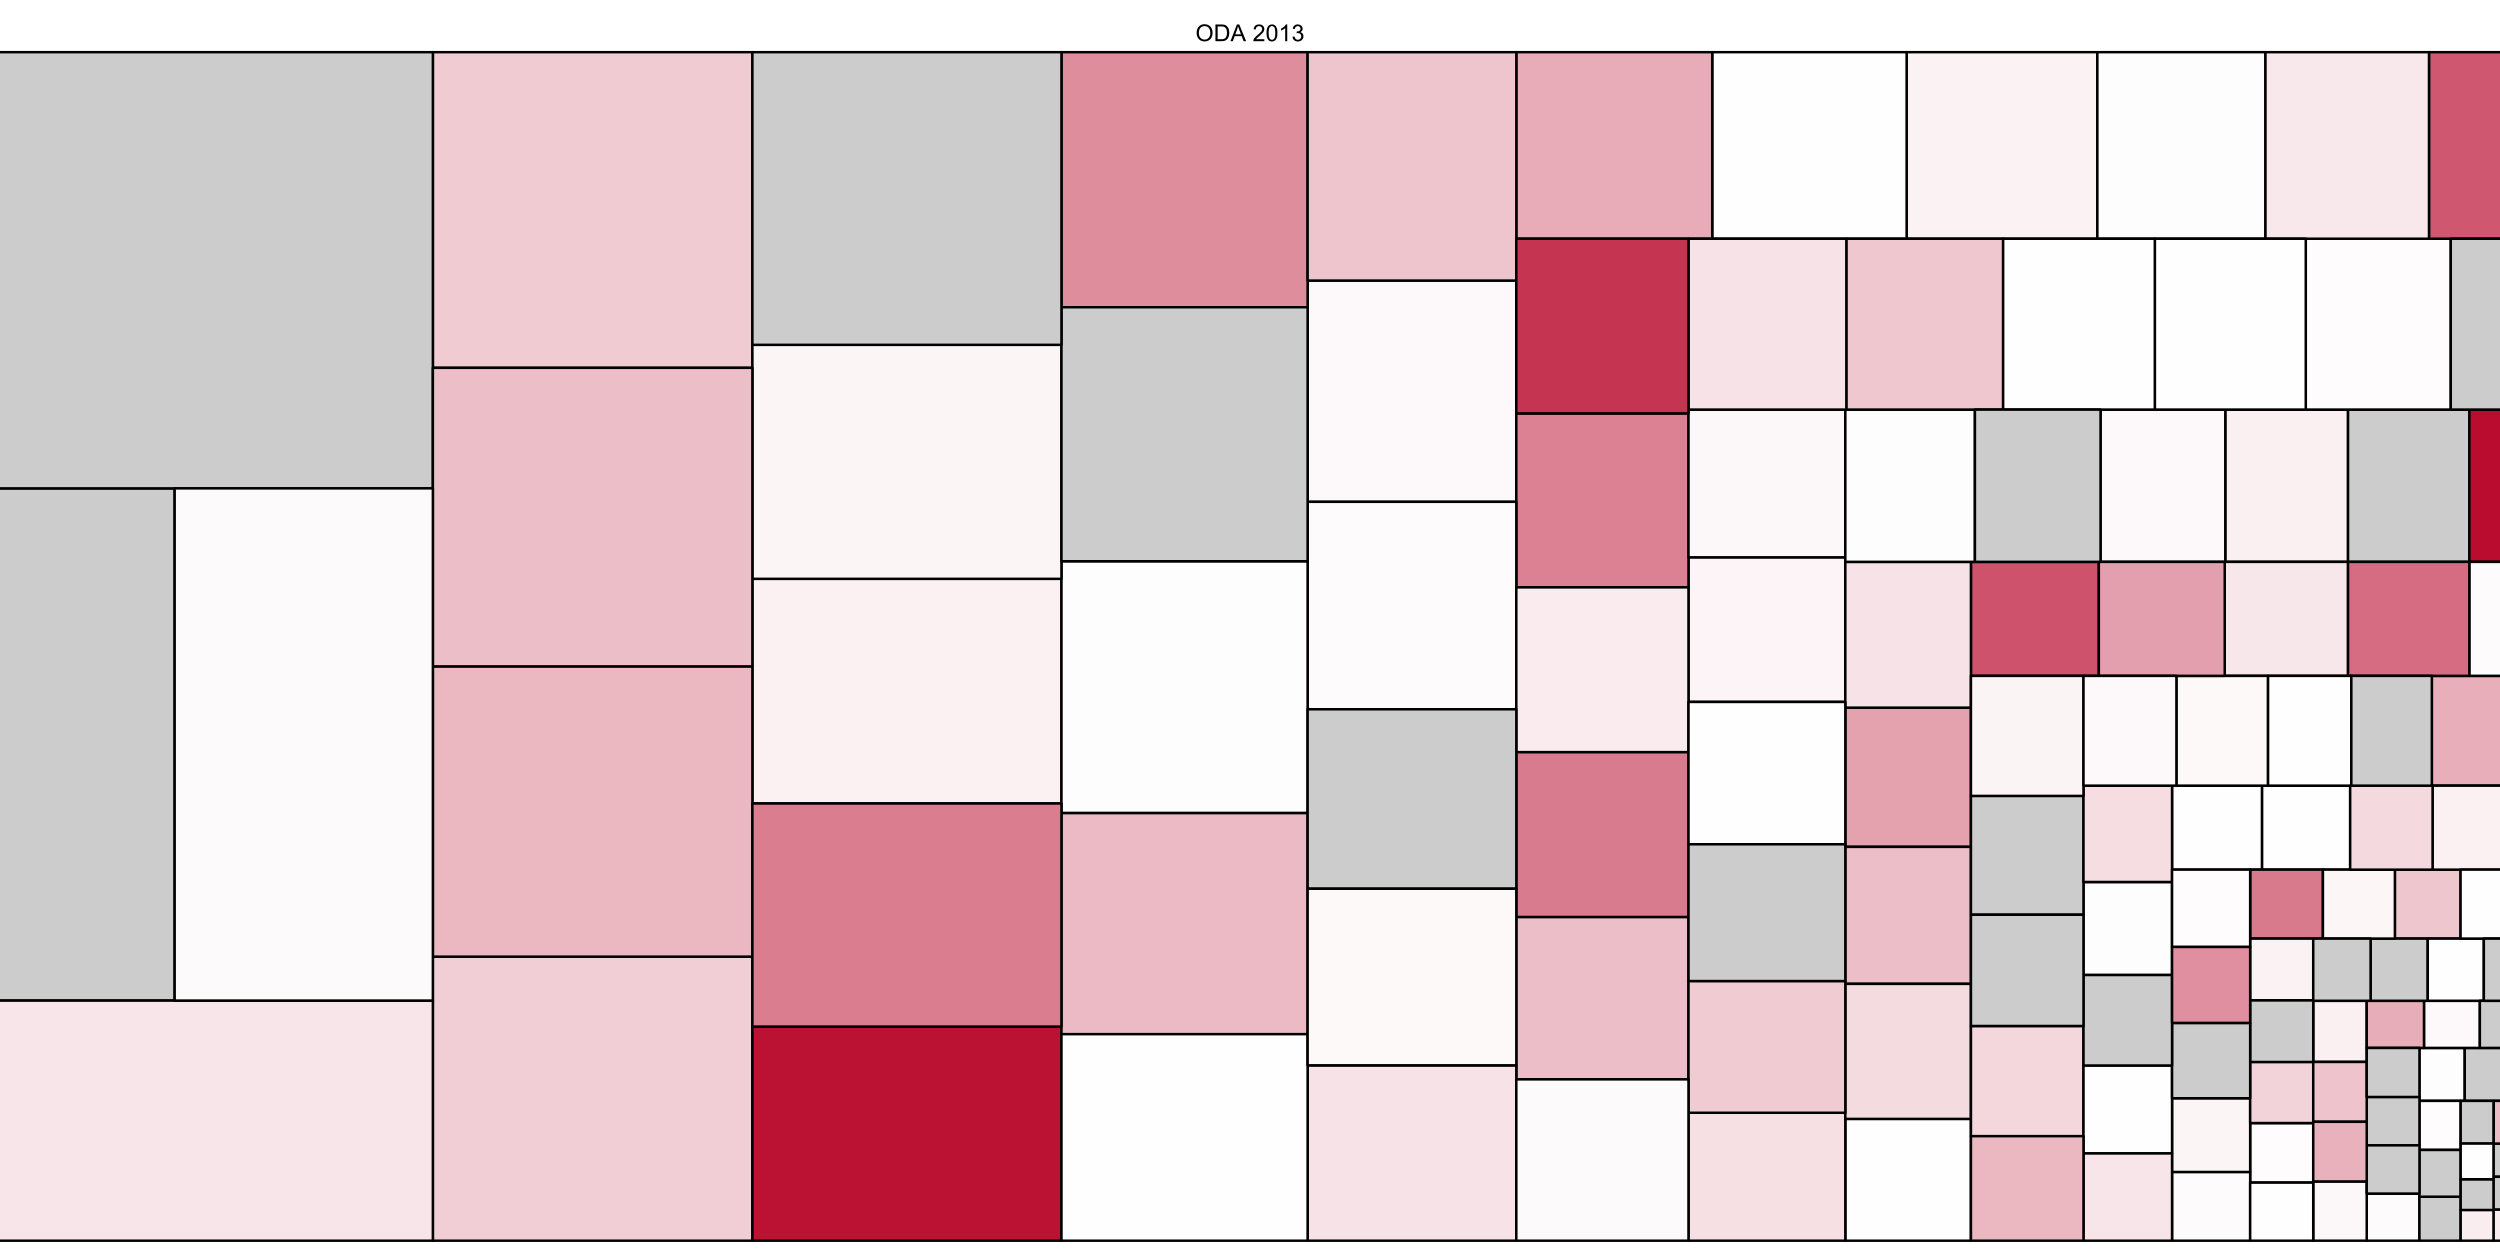 <?xml version="1.0" encoding="UTF-8"?>
<svg xmlns="http://www.w3.org/2000/svg" xmlns:xlink="http://www.w3.org/1999/xlink" width="1499pt" height="750pt" viewBox="0 0 1499 750" version="1.1">
<defs>
<g>
<symbol overflow="visible" id="glyph0-0">
<path style="stroke:none;" d="M 0.676 -4.883 C 0.672 -6.539 1.121 -7.84 2.016 -8.785 C 2.906 -9.723 4.059 -10.195 5.477 -10.199 C 6.398 -10.195 7.23 -9.973 7.977 -9.535 C 8.719 -9.09 9.285 -8.477 9.676 -7.688 C 10.062 -6.895 10.258 -5.996 10.262 -4.996 C 10.258 -3.977 10.055 -3.066 9.645 -2.27 C 9.234 -1.465 8.652 -0.859 7.902 -0.445 C 7.148 -0.035 6.336 0.168 5.469 0.172 C 4.523 0.168 3.68 -0.055 2.938 -0.512 C 2.191 -0.965 1.629 -1.59 1.25 -2.379 C 0.863 -3.168 0.672 -4 0.676 -4.883 Z M 2.043 -4.859 C 2.039 -3.648 2.363 -2.699 3.016 -2.004 C 3.664 -1.309 4.48 -0.961 5.461 -0.965 C 6.461 -0.961 7.281 -1.312 7.926 -2.016 C 8.57 -2.719 8.895 -3.715 8.895 -5.004 C 8.895 -5.816 8.754 -6.527 8.48 -7.141 C 8.199 -7.746 7.797 -8.219 7.27 -8.555 C 6.734 -8.891 6.141 -9.059 5.484 -9.059 C 4.543 -9.059 3.734 -8.734 3.059 -8.09 C 2.379 -7.445 2.039 -6.367 2.043 -4.859 Z M 2.043 -4.859 "/>
</symbol>
<symbol overflow="visible" id="glyph0-1">
<path style="stroke:none;" d="M 1.078 0 L 1.078 -10.023 L 4.531 -10.023 C 5.309 -10.02 5.906 -9.973 6.316 -9.879 C 6.891 -9.746 7.379 -9.504 7.785 -9.16 C 8.312 -8.711 8.707 -8.141 8.973 -7.449 C 9.23 -6.75 9.363 -5.957 9.367 -5.066 C 9.363 -4.301 9.273 -3.625 9.098 -3.039 C 8.918 -2.449 8.691 -1.965 8.414 -1.582 C 8.137 -1.195 7.832 -0.891 7.504 -0.672 C 7.172 -0.449 6.773 -0.281 6.305 -0.172 C 5.836 -0.055 5.297 0 4.695 0 Z M 2.406 -1.184 L 4.547 -1.184 C 5.207 -1.184 5.723 -1.242 6.102 -1.367 C 6.473 -1.484 6.773 -1.66 7 -1.887 C 7.312 -2.199 7.559 -2.621 7.734 -3.156 C 7.91 -3.684 7.996 -4.328 8 -5.086 C 7.996 -6.133 7.824 -6.938 7.48 -7.5 C 7.133 -8.062 6.715 -8.438 6.227 -8.633 C 5.871 -8.766 5.301 -8.836 4.512 -8.84 L 2.406 -8.84 Z M 2.406 -1.184 "/>
</symbol>
<symbol overflow="visible" id="glyph0-2">
<path style="stroke:none;" d="M -0.02 0 L 3.828 -10.023 L 5.258 -10.023 L 9.359 0 L 7.848 0 L 6.68 -3.035 L 2.488 -3.035 L 1.387 0 Z M 2.871 -4.117 L 6.27 -4.117 L 5.223 -6.891 C 4.898 -7.734 4.664 -8.426 4.512 -8.969 C 4.383 -8.324 4.203 -7.688 3.973 -7.055 Z M 2.871 -4.117 "/>
</symbol>
<symbol overflow="visible" id="glyph0-3">
<path style="stroke:none;" d=""/>
</symbol>
<symbol overflow="visible" id="glyph0-4">
<path style="stroke:none;" d="M 7.047 -1.184 L 7.047 0 L 0.422 0 C 0.414 -0.297 0.461 -0.582 0.566 -0.855 C 0.734 -1.305 1.004 -1.746 1.375 -2.188 C 1.746 -2.621 2.285 -3.129 2.988 -3.703 C 4.074 -4.598 4.809 -5.305 5.195 -5.828 C 5.574 -6.348 5.766 -6.84 5.77 -7.309 C 5.766 -7.793 5.59 -8.203 5.246 -8.539 C 4.895 -8.871 4.441 -9.039 3.883 -9.043 C 3.285 -9.039 2.812 -8.863 2.461 -8.508 C 2.105 -8.152 1.926 -7.66 1.922 -7.035 L 0.656 -7.164 C 0.742 -8.105 1.066 -8.824 1.633 -9.32 C 2.195 -9.812 2.953 -10.059 3.91 -10.062 C 4.867 -10.059 5.629 -9.793 6.191 -9.262 C 6.75 -8.727 7.031 -8.066 7.035 -7.281 C 7.031 -6.879 6.949 -6.484 6.789 -6.098 C 6.621 -5.707 6.348 -5.297 5.969 -4.871 C 5.586 -4.441 4.953 -3.855 4.074 -3.109 C 3.332 -2.488 2.859 -2.066 2.652 -1.848 C 2.438 -1.621 2.266 -1.402 2.133 -1.184 Z M 7.047 -1.184 "/>
</symbol>
<symbol overflow="visible" id="glyph0-5">
<path style="stroke:none;" d="M 0.582 -4.941 C 0.578 -6.121 0.699 -7.074 0.945 -7.801 C 1.188 -8.52 1.551 -9.078 2.031 -9.473 C 2.512 -9.863 3.117 -10.059 3.848 -10.062 C 4.383 -10.059 4.855 -9.953 5.262 -9.738 C 5.668 -9.52 6 -9.207 6.266 -8.801 C 6.527 -8.391 6.738 -7.891 6.891 -7.309 C 7.039 -6.723 7.113 -5.934 7.117 -4.941 C 7.113 -3.762 6.992 -2.812 6.754 -2.094 C 6.508 -1.367 6.145 -0.809 5.668 -0.418 C 5.184 -0.023 4.578 0.168 3.848 0.172 C 2.879 0.168 2.121 -0.176 1.57 -0.867 C 0.91 -1.699 0.578 -3.055 0.582 -4.941 Z M 1.844 -4.941 C 1.84 -3.293 2.031 -2.199 2.422 -1.656 C 2.805 -1.109 3.281 -0.836 3.848 -0.84 C 4.41 -0.836 4.887 -1.109 5.273 -1.66 C 5.656 -2.203 5.848 -3.297 5.852 -4.941 C 5.848 -6.59 5.656 -7.688 5.273 -8.23 C 4.887 -8.77 4.406 -9.039 3.836 -9.043 C 3.27 -9.039 2.816 -8.801 2.48 -8.328 C 2.051 -7.711 1.84 -6.582 1.844 -4.941 Z M 1.844 -4.941 "/>
</symbol>
<symbol overflow="visible" id="glyph0-6">
<path style="stroke:none;" d="M 5.215 0 L 3.984 0 L 3.984 -7.84 C 3.688 -7.559 3.297 -7.273 2.816 -6.992 C 2.336 -6.707 1.906 -6.496 1.523 -6.359 L 1.523 -7.547 C 2.211 -7.867 2.812 -8.258 3.328 -8.723 C 3.844 -9.18 4.207 -9.625 4.422 -10.062 L 5.215 -10.062 Z M 5.215 0 "/>
</symbol>
<symbol overflow="visible" id="glyph0-7">
<path style="stroke:none;" d="M 0.586 -2.645 L 1.82 -2.809 C 1.957 -2.109 2.195 -1.609 2.539 -1.301 C 2.875 -0.992 3.289 -0.836 3.781 -0.84 C 4.355 -0.836 4.844 -1.039 5.246 -1.441 C 5.641 -1.84 5.84 -2.336 5.844 -2.934 C 5.84 -3.496 5.656 -3.961 5.289 -4.332 C 4.918 -4.695 4.449 -4.879 3.883 -4.883 C 3.648 -4.879 3.359 -4.832 3.016 -4.742 L 3.152 -5.824 C 3.23 -5.816 3.297 -5.812 3.352 -5.812 C 3.875 -5.812 4.344 -5.949 4.766 -6.223 C 5.18 -6.496 5.391 -6.914 5.395 -7.484 C 5.391 -7.934 5.238 -8.309 4.934 -8.605 C 4.629 -8.898 4.234 -9.047 3.754 -9.051 C 3.273 -9.047 2.875 -8.895 2.555 -8.598 C 2.234 -8.293 2.027 -7.844 1.941 -7.246 L 0.711 -7.465 C 0.859 -8.289 1.203 -8.926 1.734 -9.383 C 2.266 -9.832 2.93 -10.059 3.727 -10.062 C 4.273 -10.059 4.773 -9.941 5.234 -9.711 C 5.691 -9.473 6.043 -9.152 6.289 -8.75 C 6.531 -8.34 6.656 -7.91 6.656 -7.457 C 6.656 -7.023 6.539 -6.629 6.309 -6.273 C 6.074 -5.918 5.73 -5.637 5.277 -5.43 C 5.867 -5.289 6.328 -5.004 6.656 -4.574 C 6.984 -4.141 7.148 -3.602 7.148 -2.961 C 7.148 -2.082 6.828 -1.34 6.191 -0.734 C 5.551 -0.125 4.746 0.176 3.773 0.18 C 2.891 0.176 2.16 -0.082 1.582 -0.605 C 1 -1.129 0.668 -1.809 0.586 -2.645 Z M 0.586 -2.645 "/>
</symbol>
</g>
</defs>
<g id="surface1">
<rect x="0" y="0" width="1499" height="750" style="fill:rgb(100%,100%,100%);fill-opacity:1;stroke:none;"/>
<g style="fill:rgb(0%,0%,0%);fill-opacity:1;">
  <use xlink:href="#glyph0-0" x="716.812" y="24.699"/>
  <use xlink:href="#glyph0-1" x="727.702" y="24.699"/>
  <use xlink:href="#glyph0-2" x="737.812" y="24.699"/>
  <use xlink:href="#glyph0-3" x="747.15" y="24.699"/>
  <use xlink:href="#glyph0-4" x="751.04" y="24.699"/>
  <use xlink:href="#glyph0-5" x="758.826" y="24.699"/>
  <use xlink:href="#glyph0-6" x="766.612" y="24.699"/>
  <use xlink:href="#glyph0-7" x="774.398" y="24.699"/>
</g>
<path style="fill-rule:nonzero;fill:rgb(80%,80%,80%);fill-opacity:1;stroke-width:1.5;stroke-linecap:round;stroke-linejoin:round;stroke:rgb(0%,0%,0%);stroke-opacity:1;stroke-miterlimit:10;" d="M -54.328 599.953 L 104.727 599.953 L 104.727 292.828 L -54.328 292.828 Z M -54.328 599.953 "/>
<path style="fill-rule:nonzero;fill:rgb(99.608%,99.608%,99.608%);fill-opacity:1;stroke-width:1.5;stroke-linecap:round;stroke-linejoin:round;stroke:rgb(0%,0%,0%);stroke-opacity:1;stroke-miterlimit:10;" d="M 1356.266 521.422 L 1409.16 521.422 L 1409.16 471.082 L 1356.266 471.082 Z M 1356.266 521.422 "/>
<path style="fill-rule:nonzero;fill:rgb(99.608%,99.216%,99.216%);fill-opacity:1;stroke-width:1.5;stroke-linecap:round;stroke-linejoin:round;stroke:rgb(0%,0%,0%);stroke-opacity:1;stroke-miterlimit:10;" d="M 1249.258 584.617 L 1302.359 584.617 L 1302.359 528.852 L 1249.258 528.852 Z M 1249.258 584.617 "/>
<path style="fill-rule:nonzero;fill:rgb(90.98%,68.235%,72.549%);fill-opacity:1;stroke-width:1.5;stroke-linecap:round;stroke-linejoin:round;stroke:rgb(0%,0%,0%);stroke-opacity:1;stroke-miterlimit:10;" d="M 1458.133 471.078 L 1505.984 471.078 L 1505.984 405.25 L 1458.133 405.25 Z M 1458.133 471.078 "/>
<path style="fill-rule:nonzero;fill:rgb(99.608%,99.608%,99.608%);fill-opacity:1;stroke-width:1.5;stroke-linecap:round;stroke-linejoin:round;stroke:rgb(0%,0%,0%);stroke-opacity:1;stroke-miterlimit:10;" d="M 1302.359 521.422 L 1356.262 521.422 L 1356.262 471.082 L 1302.359 471.082 Z M 1302.359 521.422 "/>
<path style="fill-rule:nonzero;fill:rgb(99.608%,99.608%,99.608%);fill-opacity:1;stroke-width:1.5;stroke-linecap:round;stroke-linejoin:round;stroke:rgb(0%,0%,0%);stroke-opacity:1;stroke-miterlimit:10;" d="M 1106.453 743.914 L 1181.766 743.914 L 1181.766 670.895 L 1106.453 670.895 Z M 1106.453 743.914 "/>
<path style="fill-rule:nonzero;fill:rgb(94.51%,80.784%,83.529%);fill-opacity:1;stroke-width:1.5;stroke-linecap:round;stroke-linejoin:round;stroke:rgb(0%,0%,0%);stroke-opacity:1;stroke-miterlimit:10;" d="M 259.547 743.914 L 451.129 743.914 L 451.129 573.598 L 259.547 573.598 Z M 259.547 743.914 "/>
<path style="fill-rule:nonzero;fill:rgb(92.549%,74.902%,78.431%);fill-opacity:1;stroke-width:1.5;stroke-linecap:round;stroke-linejoin:round;stroke:rgb(0%,0%,0%);stroke-opacity:1;stroke-miterlimit:10;" d="M 909.18 647.188 L 1012.422 647.188 L 1012.422 549.809 L 909.18 549.809 Z M 909.18 647.188 "/>
<path style="fill-rule:nonzero;fill:rgb(80.784%,32.157%,41.961%);fill-opacity:1;stroke-width:1.5;stroke-linecap:round;stroke-linejoin:round;stroke:rgb(0%,0%,0%);stroke-opacity:1;stroke-miterlimit:10;" d="M 1181.77 405.25 L 1258.465 405.25 L 1258.465 336.887 L 1181.77 336.887 Z M 1181.77 405.25 "/>
<path style="fill-rule:nonzero;fill:rgb(89.412%,63.137%,68.235%);fill-opacity:1;stroke-width:1.5;stroke-linecap:round;stroke-linejoin:round;stroke:rgb(0%,0%,0%);stroke-opacity:1;stroke-miterlimit:10;" d="M 1106.453 507.789 L 1181.766 507.789 L 1181.766 424.305 L 1106.453 424.305 Z M 1106.453 507.789 "/>
<path style="fill-rule:nonzero;fill:rgb(98.039%,93.725%,94.51%);fill-opacity:1;stroke-width:1.5;stroke-linecap:round;stroke-linejoin:round;stroke:rgb(0%,0%,0%);stroke-opacity:1;stroke-miterlimit:10;" d="M 1334.277 336.887 L 1407.883 336.887 L 1407.883 245.598 L 1334.277 245.598 Z M 1334.277 336.887 "/>
<path style="fill-rule:nonzero;fill:rgb(98.431%,94.902%,95.686%);fill-opacity:1;stroke-width:1.5;stroke-linecap:round;stroke-linejoin:round;stroke:rgb(0%,0%,0%);stroke-opacity:1;stroke-miterlimit:10;" d="M 1143.219 143.137 L 1257.57 143.137 L 1257.57 31.285 L 1143.219 31.285 Z M 1143.219 143.137 "/>
<path style="fill-rule:nonzero;fill:rgb(99.608%,98.824%,99.216%);fill-opacity:1;stroke-width:1.5;stroke-linecap:round;stroke-linejoin:round;stroke:rgb(0%,0%,0%);stroke-opacity:1;stroke-miterlimit:10;" d="M 1349.195 709.094 L 1387.012 709.094 L 1387.012 673.395 L 1349.195 673.395 Z M 1349.195 709.094 "/>
<path style="fill-rule:nonzero;fill:rgb(98.039%,94.118%,94.902%);fill-opacity:1;stroke-width:1.5;stroke-linecap:round;stroke-linejoin:round;stroke:rgb(0%,0%,0%);stroke-opacity:1;stroke-miterlimit:10;" d="M 1387.012 636.73 L 1419.09 636.73 L 1419.09 600.082 L 1387.012 600.082 Z M 1387.012 636.73 "/>
<path style="fill-rule:nonzero;fill:rgb(73.333%,7.059%,20.392%);fill-opacity:1;stroke-width:1.5;stroke-linecap:round;stroke-linejoin:round;stroke:rgb(0%,0%,0%);stroke-opacity:1;stroke-miterlimit:10;" d="M 451.133 743.914 L 636.453 743.914 L 636.453 615.551 L 451.133 615.551 Z M 451.133 743.914 "/>
<path style="fill-rule:nonzero;fill:rgb(85.098%,47.451%,54.902%);fill-opacity:1;stroke-width:1.5;stroke-linecap:round;stroke-linejoin:round;stroke:rgb(0%,0%,0%);stroke-opacity:1;stroke-miterlimit:10;" d="M 1349.195 562.793 L 1392.816 562.793 L 1392.816 521.422 L 1349.195 521.422 Z M 1349.195 562.793 "/>
<path style="fill-rule:nonzero;fill:rgb(93.333%,77.647%,80.784%);fill-opacity:1;stroke-width:1.5;stroke-linecap:round;stroke-linejoin:round;stroke:rgb(0%,0%,0%);stroke-opacity:1;stroke-miterlimit:10;" d="M 1435.969 562.793 L 1475.359 562.793 L 1475.359 521.422 L 1435.969 521.422 Z M 1435.969 562.793 "/>
<path style="fill-rule:nonzero;fill:rgb(92.157%,72.941%,76.863%);fill-opacity:1;stroke-width:1.5;stroke-linecap:round;stroke-linejoin:round;stroke:rgb(0%,0%,0%);stroke-opacity:1;stroke-miterlimit:10;" d="M 636.453 620.086 L 784.055 620.086 L 784.055 487.438 L 636.453 487.438 Z M 636.453 620.086 "/>
<path style="fill-rule:nonzero;fill:rgb(99.608%,99.216%,99.216%);fill-opacity:1;stroke-width:1.5;stroke-linecap:round;stroke-linejoin:round;stroke:rgb(0%,0%,0%);stroke-opacity:1;stroke-miterlimit:10;" d="M 1450.699 660.074 L 1477.855 660.074 L 1477.855 628.344 L 1450.699 628.344 Z M 1450.699 660.074 "/>
<path style="fill-rule:nonzero;fill:rgb(96.471%,87.843%,89.412%);fill-opacity:1;stroke-width:1.5;stroke-linecap:round;stroke-linejoin:round;stroke:rgb(0%,0%,0%);stroke-opacity:1;stroke-miterlimit:10;" d="M 1012.426 743.914 L 1106.457 743.914 L 1106.457 667.215 L 1012.426 667.215 Z M 1012.426 743.914 "/>
<path style="fill-rule:nonzero;fill:rgb(99.216%,97.255%,97.647%);fill-opacity:1;stroke-width:1.5;stroke-linecap:round;stroke-linejoin:round;stroke:rgb(0%,0%,0%);stroke-opacity:1;stroke-miterlimit:10;" d="M 784.055 300.898 L 909.184 300.898 L 909.184 168.219 L 784.055 168.219 Z M 784.055 300.898 "/>
<path style="fill-rule:nonzero;fill:rgb(98.824%,95.686%,96.471%);fill-opacity:1;stroke-width:1.5;stroke-linecap:round;stroke-linejoin:round;stroke:rgb(0%,0%,0%);stroke-opacity:1;stroke-miterlimit:10;" d="M 1012.426 420.875 L 1106.457 420.875 L 1106.457 334.152 L 1012.426 334.152 Z M 1012.426 420.875 "/>
<path style="fill-rule:nonzero;fill:rgb(99.608%,98.824%,98.824%);fill-opacity:1;stroke-width:1.5;stroke-linecap:round;stroke-linejoin:round;stroke:rgb(0%,0%,0%);stroke-opacity:1;stroke-miterlimit:10;" d="M 1450.699 689.488 L 1475.418 689.488 L 1475.418 660.07 L 1450.699 660.07 Z M 1450.699 689.488 "/>
<path style="fill-rule:nonzero;fill:rgb(80%,80%,80%);fill-opacity:1;stroke-width:1.5;stroke-linecap:round;stroke-linejoin:round;stroke:rgb(0%,0%,0%);stroke-opacity:1;stroke-miterlimit:10;" d="M 1419.09 686.77 L 1450.703 686.77 L 1450.703 657.742 L 1419.09 657.742 Z M 1419.09 686.77 "/>
<path style="fill-rule:nonzero;fill:rgb(98.431%,94.51%,95.294%);fill-opacity:1;stroke-width:1.5;stroke-linecap:round;stroke-linejoin:round;stroke:rgb(0%,0%,0%);stroke-opacity:1;stroke-miterlimit:10;" d="M 1458.574 521.422 L 1506.609 521.422 L 1506.609 471.082 L 1458.574 471.082 Z M 1458.574 521.422 "/>
<path style="fill-rule:nonzero;fill:rgb(98.431%,94.902%,95.686%);fill-opacity:1;stroke-width:1.5;stroke-linecap:round;stroke-linejoin:round;stroke:rgb(0%,0%,0%);stroke-opacity:1;stroke-miterlimit:10;" d="M 1349.195 599.832 L 1387.012 599.832 L 1387.012 562.793 L 1349.195 562.793 Z M 1349.195 599.832 "/>
<path style="fill-rule:nonzero;fill:rgb(99.608%,98.431%,98.824%);fill-opacity:1;stroke-width:1.5;stroke-linecap:round;stroke-linejoin:round;stroke:rgb(0%,0%,0%);stroke-opacity:1;stroke-miterlimit:10;" d="M 1302.359 743.914 L 1349.195 743.914 L 1349.195 702.703 L 1302.359 702.703 Z M 1302.359 743.914 "/>
<path style="fill-rule:nonzero;fill:rgb(98.824%,96.078%,96.471%);fill-opacity:1;stroke-width:1.5;stroke-linecap:round;stroke-linejoin:round;stroke:rgb(0%,0%,0%);stroke-opacity:1;stroke-miterlimit:10;" d="M 1302.359 702.703 L 1349.195 702.703 L 1349.195 658.5 L 1302.359 658.5 Z M 1302.359 702.703 "/>
<path style="fill-rule:nonzero;fill:rgb(99.608%,99.216%,99.216%);fill-opacity:1;stroke-width:1.5;stroke-linecap:round;stroke-linejoin:round;stroke:rgb(0%,0%,0%);stroke-opacity:1;stroke-miterlimit:10;" d="M 1257.57 143.137 L 1358.371 143.137 L 1358.371 31.285 L 1257.57 31.285 Z M 1257.57 143.137 "/>
<path style="fill-rule:nonzero;fill:rgb(80%,80%,80%);fill-opacity:1;stroke-width:1.5;stroke-linecap:round;stroke-linejoin:round;stroke:rgb(0%,0%,0%);stroke-opacity:1;stroke-miterlimit:10;" d="M 1477.859 660.074 L 1503.941 660.074 L 1503.941 628.344 L 1477.859 628.344 Z M 1477.859 660.074 "/>
<path style="fill-rule:nonzero;fill:rgb(94.118%,79.608%,82.353%);fill-opacity:1;stroke-width:1.5;stroke-linecap:round;stroke-linejoin:round;stroke:rgb(0%,0%,0%);stroke-opacity:1;stroke-miterlimit:10;" d="M 259.547 220.547 L 451.129 220.547 L 451.129 31.285 L 259.547 31.285 Z M 259.547 220.547 "/>
<path style="fill-rule:nonzero;fill:rgb(99.608%,98.431%,98.824%);fill-opacity:1;stroke-width:1.5;stroke-linecap:round;stroke-linejoin:round;stroke:rgb(0%,0%,0%);stroke-opacity:1;stroke-miterlimit:10;" d="M 1419.09 743.914 L 1450.703 743.914 L 1450.703 715.684 L 1419.09 715.684 Z M 1419.09 743.914 "/>
<path style="fill-rule:nonzero;fill:rgb(94.902%,82.745%,85.098%);fill-opacity:1;stroke-width:1.5;stroke-linecap:round;stroke-linejoin:round;stroke:rgb(0%,0%,0%);stroke-opacity:1;stroke-miterlimit:10;" d="M 1349.195 673.395 L 1387.012 673.395 L 1387.012 636.75 L 1349.195 636.75 Z M 1349.195 673.395 "/>
<path style="fill-rule:nonzero;fill:rgb(99.216%,97.647%,98.039%);fill-opacity:1;stroke-width:1.5;stroke-linecap:round;stroke-linejoin:round;stroke:rgb(0%,0%,0%);stroke-opacity:1;stroke-miterlimit:10;" d="M 1453.426 628.344 L 1486.922 628.344 L 1486.922 600.086 L 1453.426 600.086 Z M 1453.426 628.344 "/>
<path style="fill-rule:nonzero;fill:rgb(96.863%,89.02%,90.588%);fill-opacity:1;stroke-width:1.5;stroke-linecap:round;stroke-linejoin:round;stroke:rgb(0%,0%,0%);stroke-opacity:1;stroke-miterlimit:10;" d="M 1106.453 424.305 L 1181.766 424.305 L 1181.766 336.887 L 1106.453 336.887 Z M 1106.453 424.305 "/>
<path style="fill-rule:nonzero;fill:rgb(96.863%,89.02%,90.588%);fill-opacity:1;stroke-width:1.5;stroke-linecap:round;stroke-linejoin:round;stroke:rgb(0%,0%,0%);stroke-opacity:1;stroke-miterlimit:10;" d="M 784.055 743.914 L 909.184 743.914 L 909.184 638.77 L 784.055 638.77 Z M 784.055 743.914 "/>
<path style="fill-rule:nonzero;fill:rgb(93.333%,76.471%,80%);fill-opacity:1;stroke-width:1.5;stroke-linecap:round;stroke-linejoin:round;stroke:rgb(0%,0%,0%);stroke-opacity:1;stroke-miterlimit:10;" d="M 1387.012 672.633 L 1419.09 672.633 L 1419.09 636.73 L 1387.012 636.73 Z M 1387.012 672.633 "/>
<path style="fill-rule:nonzero;fill:rgb(92.549%,74.51%,78.039%);fill-opacity:1;stroke-width:1.5;stroke-linecap:round;stroke-linejoin:round;stroke:rgb(0%,0%,0%);stroke-opacity:1;stroke-miterlimit:10;" d="M 1106.453 589.926 L 1181.766 589.926 L 1181.766 507.785 L 1106.453 507.785 Z M 1106.453 589.926 "/>
<path style="fill-rule:nonzero;fill:rgb(97.255%,90.588%,91.765%);fill-opacity:1;stroke-width:1.5;stroke-linecap:round;stroke-linejoin:round;stroke:rgb(0%,0%,0%);stroke-opacity:1;stroke-miterlimit:10;" d="M 1333.945 405.25 L 1407.887 405.25 L 1407.887 336.887 L 1333.945 336.887 Z M 1333.945 405.25 "/>
<path style="fill-rule:nonzero;fill:rgb(90.588%,67.843%,72.549%);fill-opacity:1;stroke-width:1.5;stroke-linecap:round;stroke-linejoin:round;stroke:rgb(0%,0%,0%);stroke-opacity:1;stroke-miterlimit:10;" d="M 1419.09 628.344 L 1453.426 628.344 L 1453.426 600.086 L 1419.09 600.086 Z M 1419.09 628.344 "/>
<path style="fill-rule:nonzero;fill:rgb(98.824%,96.863%,97.255%);fill-opacity:1;stroke-width:1.5;stroke-linecap:round;stroke-linejoin:round;stroke:rgb(0%,0%,0%);stroke-opacity:1;stroke-miterlimit:10;" d="M 1387.012 743.914 L 1419.09 743.914 L 1419.09 708.406 L 1387.012 708.406 Z M 1387.012 743.914 "/>
<path style="fill-rule:nonzero;fill:rgb(95.686%,85.882%,87.843%);fill-opacity:1;stroke-width:1.5;stroke-linecap:round;stroke-linejoin:round;stroke:rgb(0%,0%,0%);stroke-opacity:1;stroke-miterlimit:10;" d="M 1106.453 670.895 L 1181.766 670.895 L 1181.766 589.926 L 1106.453 589.926 Z M 1106.453 670.895 "/>
<path style="fill-rule:nonzero;fill:rgb(85.882%,50.588%,57.647%);fill-opacity:1;stroke-width:1.5;stroke-linecap:round;stroke-linejoin:round;stroke:rgb(0%,0%,0%);stroke-opacity:1;stroke-miterlimit:10;" d="M 909.18 352.18 L 1012.422 352.18 L 1012.422 247.871 L 909.18 247.871 Z M 909.18 352.18 "/>
<path style="fill-rule:nonzero;fill:rgb(98.431%,94.51%,95.294%);fill-opacity:1;stroke-width:1.5;stroke-linecap:round;stroke-linejoin:round;stroke:rgb(0%,0%,0%);stroke-opacity:1;stroke-miterlimit:10;" d="M 451.133 481.762 L 636.453 481.762 L 636.453 347.062 L 451.133 347.062 Z M 451.133 481.762 "/>
<path style="fill-rule:nonzero;fill:rgb(96.863%,89.804%,91.373%);fill-opacity:1;stroke-width:1.5;stroke-linecap:round;stroke-linejoin:round;stroke:rgb(0%,0%,0%);stroke-opacity:1;stroke-miterlimit:10;" d="M -54.328 743.914 L 259.547 743.914 L 259.547 599.953 L -54.328 599.953 Z M -54.328 743.914 "/>
<path style="fill-rule:nonzero;fill:rgb(99.608%,98.431%,98.824%);fill-opacity:1;stroke-width:1.5;stroke-linecap:round;stroke-linejoin:round;stroke:rgb(0%,0%,0%);stroke-opacity:1;stroke-miterlimit:10;" d="M 784.055 425.293 L 909.184 425.293 L 909.184 300.902 L 784.055 300.902 Z M 784.055 425.293 "/>
<path style="fill-rule:nonzero;fill:rgb(80%,80%,80%);fill-opacity:1;stroke-width:1.5;stroke-linecap:round;stroke-linejoin:round;stroke:rgb(0%,0%,0%);stroke-opacity:1;stroke-miterlimit:10;" d="M 1349.195 636.75 L 1387.012 636.75 L 1387.012 599.832 L 1349.195 599.832 Z M 1349.195 636.75 "/>
<path style="fill-rule:nonzero;fill:rgb(99.608%,99.608%,99.608%);fill-opacity:1;stroke-width:1.5;stroke-linecap:round;stroke-linejoin:round;stroke:rgb(0%,0%,0%);stroke-opacity:1;stroke-miterlimit:10;" d="M 1026.652 143.137 L 1143.219 143.137 L 1143.219 31.285 L 1026.652 31.285 Z M 1026.652 143.137 "/>
<path style="fill-rule:nonzero;fill:rgb(92.157%,72.157%,76.078%);fill-opacity:1;stroke-width:1.5;stroke-linecap:round;stroke-linejoin:round;stroke:rgb(0%,0%,0%);stroke-opacity:1;stroke-miterlimit:10;" d="M 259.547 573.598 L 451.129 573.598 L 451.129 399.562 L 259.547 399.562 Z M 259.547 573.598 "/>
<path style="fill-rule:nonzero;fill:rgb(99.216%,97.647%,97.647%);fill-opacity:1;stroke-width:1.5;stroke-linecap:round;stroke-linejoin:round;stroke:rgb(0%,0%,0%);stroke-opacity:1;stroke-miterlimit:10;" d="M 1304.98 471.078 L 1359.926 471.078 L 1359.926 405.25 L 1304.98 405.25 Z M 1304.98 471.078 "/>
<path style="fill-rule:nonzero;fill:rgb(98.824%,96.863%,97.255%);fill-opacity:1;stroke-width:1.5;stroke-linecap:round;stroke-linejoin:round;stroke:rgb(0%,0%,0%);stroke-opacity:1;stroke-miterlimit:10;" d="M 1012.426 334.152 L 1106.457 334.152 L 1106.457 245.598 L 1012.426 245.598 Z M 1012.426 334.152 "/>
<path style="fill-rule:nonzero;fill:rgb(80%,80%,80%);fill-opacity:1;stroke-width:1.5;stroke-linecap:round;stroke-linejoin:round;stroke:rgb(0%,0%,0%);stroke-opacity:1;stroke-miterlimit:10;" d="M 1450.699 743.914 L 1475.418 743.914 L 1475.418 717.559 L 1450.699 717.559 Z M 1450.699 743.914 "/>
<path style="fill-rule:nonzero;fill:rgb(80%,80%,80%);fill-opacity:1;stroke-width:1.5;stroke-linecap:round;stroke-linejoin:round;stroke:rgb(0%,0%,0%);stroke-opacity:1;stroke-miterlimit:10;" d="M 1495.09 705.602 L 1510.227 705.602 L 1510.227 685.676 L 1495.09 685.676 Z M 1495.09 705.602 "/>
<path style="fill-rule:nonzero;fill:rgb(80%,80%,80%);fill-opacity:1;stroke-width:1.5;stroke-linecap:round;stroke-linejoin:round;stroke:rgb(0%,0%,0%);stroke-opacity:1;stroke-miterlimit:10;" d="M 1450.699 717.559 L 1475.418 717.559 L 1475.418 689.492 L 1450.699 689.492 Z M 1450.699 717.559 "/>
<path style="fill-rule:nonzero;fill:rgb(99.608%,99.608%,99.608%);fill-opacity:1;stroke-width:1.5;stroke-linecap:round;stroke-linejoin:round;stroke:rgb(0%,0%,0%);stroke-opacity:1;stroke-miterlimit:10;" d="M 1349.195 743.914 L 1387.012 743.914 L 1387.012 709.094 L 1349.195 709.094 Z M 1349.195 743.914 "/>
<path style="fill-rule:nonzero;fill:rgb(95.294%,84.314%,86.667%);fill-opacity:1;stroke-width:1.5;stroke-linecap:round;stroke-linejoin:round;stroke:rgb(0%,0%,0%);stroke-opacity:1;stroke-miterlimit:10;" d="M 1181.77 681.25 L 1249.262 681.25 L 1249.262 615.199 L 1181.77 615.199 Z M 1181.77 681.25 "/>
<path style="fill-rule:nonzero;fill:rgb(80%,80%,80%);fill-opacity:1;stroke-width:1.5;stroke-linecap:round;stroke-linejoin:round;stroke:rgb(0%,0%,0%);stroke-opacity:1;stroke-miterlimit:10;" d="M 1407.887 336.887 L 1480.652 336.887 L 1480.652 245.598 L 1407.887 245.598 Z M 1407.887 336.887 "/>
<path style="fill-rule:nonzero;fill:rgb(97.647%,92.549%,93.725%);fill-opacity:1;stroke-width:1.5;stroke-linecap:round;stroke-linejoin:round;stroke:rgb(0%,0%,0%);stroke-opacity:1;stroke-miterlimit:10;" d="M 1495.09 743.914 L 1510.227 743.914 L 1510.227 725.203 L 1495.09 725.203 Z M 1495.09 743.914 "/>
<path style="fill-rule:nonzero;fill:rgb(99.608%,98.824%,99.216%);fill-opacity:1;stroke-width:1.5;stroke-linecap:round;stroke-linejoin:round;stroke:rgb(0%,0%,0%);stroke-opacity:1;stroke-miterlimit:10;" d="M 1382.543 245.598 L 1469.484 245.598 L 1469.484 143.137 L 1382.543 143.137 Z M 1382.543 245.598 "/>
<path style="fill-rule:nonzero;fill:rgb(83.529%,42.353%,50.98%);fill-opacity:1;stroke-width:1.5;stroke-linecap:round;stroke-linejoin:round;stroke:rgb(0%,0%,0%);stroke-opacity:1;stroke-miterlimit:10;" d="M 1407.887 405.25 L 1480.738 405.25 L 1480.738 336.887 L 1407.887 336.887 Z M 1407.887 405.25 "/>
<path style="fill-rule:nonzero;fill:rgb(80%,80%,80%);fill-opacity:1;stroke-width:1.5;stroke-linecap:round;stroke-linejoin:round;stroke:rgb(0%,0%,0%);stroke-opacity:1;stroke-miterlimit:10;" d="M 1421.406 600.082 L 1455.684 600.082 L 1455.684 562.793 L 1421.406 562.793 Z M 1421.406 600.082 "/>
<path style="fill-rule:nonzero;fill:rgb(99.608%,99.216%,99.216%);fill-opacity:1;stroke-width:1.5;stroke-linecap:round;stroke-linejoin:round;stroke:rgb(0%,0%,0%);stroke-opacity:1;stroke-miterlimit:10;" d="M 636.453 487.441 L 784.055 487.441 L 784.055 336.512 L 636.453 336.512 Z M 636.453 487.441 "/>
<path style="fill-rule:nonzero;fill:rgb(99.608%,99.608%,99.608%);fill-opacity:1;stroke-width:1.5;stroke-linecap:round;stroke-linejoin:round;stroke:rgb(0%,0%,0%);stroke-opacity:1;stroke-miterlimit:10;" d="M 1359.93 471.078 L 1409.859 471.078 L 1409.859 405.25 L 1359.93 405.25 Z M 1359.93 471.078 "/>
<path style="fill-rule:nonzero;fill:rgb(99.608%,99.608%,99.608%);fill-opacity:1;stroke-width:1.5;stroke-linecap:round;stroke-linejoin:round;stroke:rgb(0%,0%,0%);stroke-opacity:1;stroke-miterlimit:10;" d="M 1455.684 600.082 L 1489.305 600.082 L 1489.305 562.793 L 1455.684 562.793 Z M 1455.684 600.082 "/>
<path style="fill-rule:nonzero;fill:rgb(72.941%,4.706%,18.431%);fill-opacity:1;stroke-width:1.5;stroke-linecap:round;stroke-linejoin:round;stroke:rgb(0%,0%,0%);stroke-opacity:1;stroke-miterlimit:10;" d="M 1480.652 336.887 L 1553.328 336.887 L 1553.328 245.598 L 1480.652 245.598 Z M 1480.652 336.887 "/>
<path style="fill-rule:nonzero;fill:rgb(80%,80%,80%);fill-opacity:1;stroke-width:1.5;stroke-linecap:round;stroke-linejoin:round;stroke:rgb(0%,0%,0%);stroke-opacity:1;stroke-miterlimit:10;" d="M 1419.09 715.684 L 1450.703 715.684 L 1450.703 686.766 L 1419.09 686.766 Z M 1419.09 715.684 "/>
<path style="fill-rule:nonzero;fill:rgb(99.608%,99.608%,99.608%);fill-opacity:1;stroke-width:1.5;stroke-linecap:round;stroke-linejoin:round;stroke:rgb(0%,0%,0%);stroke-opacity:1;stroke-miterlimit:10;" d="M 1249.258 691.594 L 1302.359 691.594 L 1302.359 638.883 L 1249.258 638.883 Z M 1249.258 691.594 "/>
<path style="fill-rule:nonzero;fill:rgb(90.588%,67.451%,72.157%);fill-opacity:1;stroke-width:1.5;stroke-linecap:round;stroke-linejoin:round;stroke:rgb(0%,0%,0%);stroke-opacity:1;stroke-miterlimit:10;" d="M 909.18 143.137 L 1026.648 143.137 L 1026.648 31.285 L 909.18 31.285 Z M 909.18 143.137 "/>
<path style="fill-rule:nonzero;fill:rgb(80%,80%,80%);fill-opacity:1;stroke-width:1.5;stroke-linecap:round;stroke-linejoin:round;stroke:rgb(0%,0%,0%);stroke-opacity:1;stroke-miterlimit:10;" d="M -54.328 292.828 L 259.547 292.828 L 259.547 31.285 L -54.328 31.285 Z M -54.328 292.828 "/>
<path style="fill-rule:nonzero;fill:rgb(80%,80%,80%);fill-opacity:1;stroke-width:1.5;stroke-linecap:round;stroke-linejoin:round;stroke:rgb(0%,0%,0%);stroke-opacity:1;stroke-miterlimit:10;" d="M 1181.77 548.473 L 1249.262 548.473 L 1249.262 477.215 L 1181.77 477.215 Z M 1181.77 548.473 "/>
<path style="fill-rule:nonzero;fill:rgb(96.078%,86.667%,88.235%);fill-opacity:1;stroke-width:1.5;stroke-linecap:round;stroke-linejoin:round;stroke:rgb(0%,0%,0%);stroke-opacity:1;stroke-miterlimit:10;" d="M 1249.258 528.852 L 1302.359 528.852 L 1302.359 471.078 L 1249.258 471.078 Z M 1249.258 528.852 "/>
<path style="fill-rule:nonzero;fill:rgb(80%,80%,80%);fill-opacity:1;stroke-width:1.5;stroke-linecap:round;stroke-linejoin:round;stroke:rgb(0%,0%,0%);stroke-opacity:1;stroke-miterlimit:10;" d="M 1475.422 685.676 L 1495.242 685.676 L 1495.242 660.07 L 1475.422 660.07 Z M 1475.422 685.676 "/>
<path style="fill-rule:nonzero;fill:rgb(99.608%,99.608%,99.608%);fill-opacity:1;stroke-width:1.5;stroke-linecap:round;stroke-linejoin:round;stroke:rgb(0%,0%,0%);stroke-opacity:1;stroke-miterlimit:10;" d="M 1475.359 562.793 L 1514.344 562.793 L 1514.344 521.422 L 1475.359 521.422 Z M 1475.359 562.793 "/>
<path style="fill-rule:nonzero;fill:rgb(80%,80%,80%);fill-opacity:1;stroke-width:1.5;stroke-linecap:round;stroke-linejoin:round;stroke:rgb(0%,0%,0%);stroke-opacity:1;stroke-miterlimit:10;" d="M 1495.09 725.203 L 1510.227 725.203 L 1510.227 705.602 L 1495.09 705.602 Z M 1495.09 725.203 "/>
<path style="fill-rule:nonzero;fill:rgb(81.176%,34.118%,43.529%);fill-opacity:1;stroke-width:1.5;stroke-linecap:round;stroke-linejoin:round;stroke:rgb(0%,0%,0%);stroke-opacity:1;stroke-miterlimit:10;" d="M 1456.426 143.137 L 1553.328 143.137 L 1553.328 31.285 L 1456.426 31.285 Z M 1456.426 143.137 "/>
<path style="fill-rule:nonzero;fill:rgb(99.608%,99.216%,99.216%);fill-opacity:1;stroke-width:1.5;stroke-linecap:round;stroke-linejoin:round;stroke:rgb(0%,0%,0%);stroke-opacity:1;stroke-miterlimit:10;" d="M 1106.453 336.887 L 1184.16 336.887 L 1184.16 245.598 L 1106.453 245.598 Z M 1106.453 336.887 "/>
<path style="fill-rule:nonzero;fill:rgb(80%,80%,80%);fill-opacity:1;stroke-width:1.5;stroke-linecap:round;stroke-linejoin:round;stroke:rgb(0%,0%,0%);stroke-opacity:1;stroke-miterlimit:10;" d="M 1302.359 658.5 L 1349.195 658.5 L 1349.195 613.344 L 1302.359 613.344 Z M 1302.359 658.5 "/>
<path style="fill-rule:nonzero;fill:rgb(87.059%,55.294%,61.569%);fill-opacity:1;stroke-width:1.5;stroke-linecap:round;stroke-linejoin:round;stroke:rgb(0%,0%,0%);stroke-opacity:1;stroke-miterlimit:10;" d="M 636.453 184.219 L 784.055 184.219 L 784.055 31.285 L 636.453 31.285 Z M 636.453 184.219 "/>
<path style="fill-rule:nonzero;fill:rgb(96.863%,89.804%,91.373%);fill-opacity:1;stroke-width:1.5;stroke-linecap:round;stroke-linejoin:round;stroke:rgb(0%,0%,0%);stroke-opacity:1;stroke-miterlimit:10;" d="M 1249.258 743.914 L 1302.359 743.914 L 1302.359 691.594 L 1249.258 691.594 Z M 1249.258 743.914 "/>
<path style="fill-rule:nonzero;fill:rgb(94.118%,79.608%,82.353%);fill-opacity:1;stroke-width:1.5;stroke-linecap:round;stroke-linejoin:round;stroke:rgb(0%,0%,0%);stroke-opacity:1;stroke-miterlimit:10;" d="M 1012.426 667.215 L 1106.457 667.215 L 1106.457 588.219 L 1012.426 588.219 Z M 1012.426 667.215 "/>
<path style="fill-rule:nonzero;fill:rgb(85.49%,49.02%,56.078%);fill-opacity:1;stroke-width:1.5;stroke-linecap:round;stroke-linejoin:round;stroke:rgb(0%,0%,0%);stroke-opacity:1;stroke-miterlimit:10;" d="M 451.133 615.551 L 636.453 615.551 L 636.453 481.762 L 451.133 481.762 Z M 451.133 615.551 "/>
<path style="fill-rule:nonzero;fill:rgb(98.431%,95.686%,96.078%);fill-opacity:1;stroke-width:1.5;stroke-linecap:round;stroke-linejoin:round;stroke:rgb(0%,0%,0%);stroke-opacity:1;stroke-miterlimit:10;" d="M 1181.77 477.215 L 1249.262 477.215 L 1249.262 405.25 L 1181.77 405.25 Z M 1181.77 477.215 "/>
<path style="fill-rule:nonzero;fill:rgb(96.863%,89.02%,90.588%);fill-opacity:1;stroke-width:1.5;stroke-linecap:round;stroke-linejoin:round;stroke:rgb(0%,0%,0%);stroke-opacity:1;stroke-miterlimit:10;" d="M 1012.426 245.598 L 1107.191 245.598 L 1107.191 143.137 L 1012.426 143.137 Z M 1012.426 245.598 "/>
<path style="fill-rule:nonzero;fill:rgb(99.216%,98.431%,98.431%);fill-opacity:1;stroke-width:1.5;stroke-linecap:round;stroke-linejoin:round;stroke:rgb(0%,0%,0%);stroke-opacity:1;stroke-miterlimit:10;" d="M 1480.738 405.25 L 1553.328 405.25 L 1553.328 336.887 L 1480.738 336.887 Z M 1480.738 405.25 "/>
<path style="fill-rule:nonzero;fill:rgb(99.216%,97.647%,98.039%);fill-opacity:1;stroke-width:1.5;stroke-linecap:round;stroke-linejoin:round;stroke:rgb(0%,0%,0%);stroke-opacity:1;stroke-miterlimit:10;" d="M 1259.496 336.887 L 1334.281 336.887 L 1334.281 245.598 L 1259.496 245.598 Z M 1259.496 336.887 "/>
<path style="fill-rule:nonzero;fill:rgb(97.647%,92.157%,93.333%);fill-opacity:1;stroke-width:1.5;stroke-linecap:round;stroke-linejoin:round;stroke:rgb(0%,0%,0%);stroke-opacity:1;stroke-miterlimit:10;" d="M 909.18 451.016 L 1012.422 451.016 L 1012.422 352.18 L 909.18 352.18 Z M 909.18 451.016 "/>
<path style="fill-rule:nonzero;fill:rgb(98.824%,96.078%,96.471%);fill-opacity:1;stroke-width:1.5;stroke-linecap:round;stroke-linejoin:round;stroke:rgb(0%,0%,0%);stroke-opacity:1;stroke-miterlimit:10;" d="M 451.133 347.062 L 636.453 347.062 L 636.453 206.754 L 451.133 206.754 Z M 451.133 347.062 "/>
<path style="fill-rule:nonzero;fill:rgb(80%,80%,80%);fill-opacity:1;stroke-width:1.5;stroke-linecap:round;stroke-linejoin:round;stroke:rgb(0%,0%,0%);stroke-opacity:1;stroke-miterlimit:10;" d="M 636.453 336.512 L 784.055 336.512 L 784.055 184.219 L 636.453 184.219 Z M 636.453 336.512 "/>
<path style="fill-rule:nonzero;fill:rgb(80%,80%,80%);fill-opacity:1;stroke-width:1.5;stroke-linecap:round;stroke-linejoin:round;stroke:rgb(0%,0%,0%);stroke-opacity:1;stroke-miterlimit:10;" d="M 1475.422 725.57 L 1495.09 725.57 L 1495.09 707.059 L 1475.422 707.059 Z M 1475.422 725.57 "/>
<path style="fill-rule:nonzero;fill:rgb(98.824%,96.471%,96.863%);fill-opacity:1;stroke-width:1.5;stroke-linecap:round;stroke-linejoin:round;stroke:rgb(0%,0%,0%);stroke-opacity:1;stroke-miterlimit:10;" d="M 1392.816 562.793 L 1435.973 562.793 L 1435.973 521.422 L 1392.816 521.422 Z M 1392.816 562.793 "/>
<path style="fill-rule:nonzero;fill:rgb(80%,80%,80%);fill-opacity:1;stroke-width:1.5;stroke-linecap:round;stroke-linejoin:round;stroke:rgb(0%,0%,0%);stroke-opacity:1;stroke-miterlimit:10;" d="M 1469.48 245.598 L 1553.324 245.598 L 1553.324 143.137 L 1469.48 143.137 Z M 1469.48 245.598 "/>
<path style="fill-rule:nonzero;fill:rgb(85.098%,48.235%,55.686%);fill-opacity:1;stroke-width:1.5;stroke-linecap:round;stroke-linejoin:round;stroke:rgb(0%,0%,0%);stroke-opacity:1;stroke-miterlimit:10;" d="M 909.18 549.812 L 1012.422 549.812 L 1012.422 451.02 L 909.18 451.02 Z M 909.18 549.812 "/>
<path style="fill-rule:nonzero;fill:rgb(80%,80%,80%);fill-opacity:1;stroke-width:1.5;stroke-linecap:round;stroke-linejoin:round;stroke:rgb(0%,0%,0%);stroke-opacity:1;stroke-miterlimit:10;" d="M 1249.258 638.883 L 1302.359 638.883 L 1302.359 584.621 L 1249.258 584.621 Z M 1249.258 638.883 "/>
<path style="fill-rule:nonzero;fill:rgb(97.255%,90.98%,92.157%);fill-opacity:1;stroke-width:1.5;stroke-linecap:round;stroke-linejoin:round;stroke:rgb(0%,0%,0%);stroke-opacity:1;stroke-miterlimit:10;" d="M 1358.371 143.137 L 1456.426 143.137 L 1456.426 31.285 L 1358.371 31.285 Z M 1358.371 143.137 "/>
<path style="fill-rule:nonzero;fill:rgb(80%,80%,80%);fill-opacity:1;stroke-width:1.5;stroke-linecap:round;stroke-linejoin:round;stroke:rgb(0%,0%,0%);stroke-opacity:1;stroke-miterlimit:10;" d="M 1387.012 600.082 L 1421.406 600.082 L 1421.406 562.793 L 1387.012 562.793 Z M 1387.012 600.082 "/>
<path style="fill-rule:nonzero;fill:rgb(89.02%,62.353%,67.843%);fill-opacity:1;stroke-width:1.5;stroke-linecap:round;stroke-linejoin:round;stroke:rgb(0%,0%,0%);stroke-opacity:1;stroke-miterlimit:10;" d="M 1258.461 405.25 L 1333.945 405.25 L 1333.945 336.887 L 1258.461 336.887 Z M 1258.461 405.25 "/>
<path style="fill-rule:nonzero;fill:rgb(93.725%,78.039%,81.176%);fill-opacity:1;stroke-width:1.5;stroke-linecap:round;stroke-linejoin:round;stroke:rgb(0%,0%,0%);stroke-opacity:1;stroke-miterlimit:10;" d="M 1107.191 245.598 L 1201.082 245.598 L 1201.082 143.137 L 1107.191 143.137 Z M 1107.191 245.598 "/>
<path style="fill-rule:nonzero;fill:rgb(99.608%,99.608%,99.608%);fill-opacity:1;stroke-width:1.5;stroke-linecap:round;stroke-linejoin:round;stroke:rgb(0%,0%,0%);stroke-opacity:1;stroke-miterlimit:10;" d="M 1012.426 506.223 L 1106.457 506.223 L 1106.457 420.875 L 1012.426 420.875 Z M 1012.426 506.223 "/>
<path style="fill-rule:nonzero;fill:rgb(80%,80%,80%);fill-opacity:1;stroke-width:1.5;stroke-linecap:round;stroke-linejoin:round;stroke:rgb(0%,0%,0%);stroke-opacity:1;stroke-miterlimit:10;" d="M 784.055 532.891 L 909.184 532.891 L 909.184 425.293 L 784.055 425.293 Z M 784.055 532.891 "/>
<path style="fill-rule:nonzero;fill:rgb(92.549%,73.725%,77.647%);fill-opacity:1;stroke-width:1.5;stroke-linecap:round;stroke-linejoin:round;stroke:rgb(0%,0%,0%);stroke-opacity:1;stroke-miterlimit:10;" d="M 1495.242 685.676 L 1514.781 685.676 L 1514.781 660.07 L 1495.242 660.07 Z M 1495.242 685.676 "/>
<path style="fill-rule:nonzero;fill:rgb(99.608%,98.824%,98.824%);fill-opacity:1;stroke-width:1.5;stroke-linecap:round;stroke-linejoin:round;stroke:rgb(0%,0%,0%);stroke-opacity:1;stroke-miterlimit:10;" d="M 1302.359 567.797 L 1349.195 567.797 L 1349.195 521.422 L 1302.359 521.422 Z M 1302.359 567.797 "/>
<path style="fill-rule:nonzero;fill:rgb(99.608%,99.608%,99.608%);fill-opacity:1;stroke-width:1.5;stroke-linecap:round;stroke-linejoin:round;stroke:rgb(0%,0%,0%);stroke-opacity:1;stroke-miterlimit:10;" d="M 636.453 743.914 L 784.055 743.914 L 784.055 620.086 L 636.453 620.086 Z M 636.453 743.914 "/>
<path style="fill-rule:nonzero;fill:rgb(91.373%,69.412%,73.725%);fill-opacity:1;stroke-width:1.5;stroke-linecap:round;stroke-linejoin:round;stroke:rgb(0%,0%,0%);stroke-opacity:1;stroke-miterlimit:10;" d="M 1387.012 708.406 L 1419.09 708.406 L 1419.09 672.633 L 1387.012 672.633 Z M 1387.012 708.406 "/>
<path style="fill-rule:nonzero;fill:rgb(92.157%,72.157%,76.078%);fill-opacity:1;stroke-width:1.5;stroke-linecap:round;stroke-linejoin:round;stroke:rgb(0%,0%,0%);stroke-opacity:1;stroke-miterlimit:10;" d="M 1181.77 743.914 L 1249.262 743.914 L 1249.262 681.25 L 1181.77 681.25 Z M 1181.77 743.914 "/>
<path style="fill-rule:nonzero;fill:rgb(87.451%,56.078%,62.353%);fill-opacity:1;stroke-width:1.5;stroke-linecap:round;stroke-linejoin:round;stroke:rgb(0%,0%,0%);stroke-opacity:1;stroke-miterlimit:10;" d="M 1302.359 613.344 L 1349.195 613.344 L 1349.195 567.797 L 1302.359 567.797 Z M 1302.359 613.344 "/>
<path style="fill-rule:nonzero;fill:rgb(99.608%,99.608%,99.608%);fill-opacity:1;stroke-width:1.5;stroke-linecap:round;stroke-linejoin:round;stroke:rgb(0%,0%,0%);stroke-opacity:1;stroke-miterlimit:10;" d="M 1292.035 245.598 L 1382.543 245.598 L 1382.543 143.137 L 1292.035 143.137 Z M 1292.035 245.598 "/>
<path style="fill-rule:nonzero;fill:rgb(99.216%,97.647%,98.039%);fill-opacity:1;stroke-width:1.5;stroke-linecap:round;stroke-linejoin:round;stroke:rgb(0%,0%,0%);stroke-opacity:1;stroke-miterlimit:10;" d="M 1249.258 471.078 L 1304.98 471.078 L 1304.98 405.25 L 1249.258 405.25 Z M 1249.258 471.078 "/>
<path style="fill-rule:nonzero;fill:rgb(95.686%,85.098%,87.059%);fill-opacity:1;stroke-width:1.5;stroke-linecap:round;stroke-linejoin:round;stroke:rgb(0%,0%,0%);stroke-opacity:1;stroke-miterlimit:10;" d="M 1409.16 521.422 L 1458.574 521.422 L 1458.574 471.082 L 1409.16 471.082 Z M 1409.16 521.422 "/>
<path style="fill-rule:nonzero;fill:rgb(99.608%,99.608%,99.608%);fill-opacity:1;stroke-width:1.5;stroke-linecap:round;stroke-linejoin:round;stroke:rgb(0%,0%,0%);stroke-opacity:1;stroke-miterlimit:10;" d="M 1201.082 245.598 L 1292.035 245.598 L 1292.035 143.137 L 1201.082 143.137 Z M 1201.082 245.598 "/>
<path style="fill-rule:nonzero;fill:rgb(80%,80%,80%);fill-opacity:1;stroke-width:1.5;stroke-linecap:round;stroke-linejoin:round;stroke:rgb(0%,0%,0%);stroke-opacity:1;stroke-miterlimit:10;" d="M 451.133 206.754 L 636.453 206.754 L 636.453 31.285 L 451.133 31.285 Z M 451.133 206.754 "/>
<path style="fill-rule:nonzero;fill:rgb(92.549%,74.51%,78.039%);fill-opacity:1;stroke-width:1.5;stroke-linecap:round;stroke-linejoin:round;stroke:rgb(0%,0%,0%);stroke-opacity:1;stroke-miterlimit:10;" d="M 259.547 399.562 L 451.129 399.562 L 451.129 220.547 L 259.547 220.547 Z M 259.547 399.562 "/>
<path style="fill-rule:nonzero;fill:rgb(80%,80%,80%);fill-opacity:1;stroke-width:1.5;stroke-linecap:round;stroke-linejoin:round;stroke:rgb(0%,0%,0%);stroke-opacity:1;stroke-miterlimit:10;" d="M 1184.16 336.887 L 1259.492 336.887 L 1259.492 245.598 L 1184.16 245.598 Z M 1184.16 336.887 "/>
<path style="fill-rule:nonzero;fill:rgb(93.333%,77.255%,80.392%);fill-opacity:1;stroke-width:1.5;stroke-linecap:round;stroke-linejoin:round;stroke:rgb(0%,0%,0%);stroke-opacity:1;stroke-miterlimit:10;" d="M 784.055 168.219 L 909.184 168.219 L 909.184 31.285 L 784.055 31.285 Z M 784.055 168.219 "/>
<path style="fill-rule:nonzero;fill:rgb(99.608%,99.608%,99.608%);fill-opacity:1;stroke-width:1.5;stroke-linecap:round;stroke-linejoin:round;stroke:rgb(0%,0%,0%);stroke-opacity:1;stroke-miterlimit:10;" d="M 1475.422 707.059 L 1495.09 707.059 L 1495.09 685.676 L 1475.422 685.676 Z M 1475.422 707.059 "/>
<path style="fill-rule:nonzero;fill:rgb(80%,80%,80%);fill-opacity:1;stroke-width:1.5;stroke-linecap:round;stroke-linejoin:round;stroke:rgb(0%,0%,0%);stroke-opacity:1;stroke-miterlimit:10;" d="M 1409.859 471.078 L 1458.133 471.078 L 1458.133 405.25 L 1409.859 405.25 Z M 1409.859 471.078 "/>
<path style="fill-rule:nonzero;fill:rgb(98.039%,92.941%,94.118%);fill-opacity:1;stroke-width:1.5;stroke-linecap:round;stroke-linejoin:round;stroke:rgb(0%,0%,0%);stroke-opacity:1;stroke-miterlimit:10;" d="M 1475.422 743.914 L 1495.09 743.914 L 1495.09 725.57 L 1475.422 725.57 Z M 1475.422 743.914 "/>
<path style="fill-rule:nonzero;fill:rgb(99.216%,98.039%,98.431%);fill-opacity:1;stroke-width:1.5;stroke-linecap:round;stroke-linejoin:round;stroke:rgb(0%,0%,0%);stroke-opacity:1;stroke-miterlimit:10;" d="M 104.727 599.953 L 259.547 599.953 L 259.547 292.828 L 104.727 292.828 Z M 104.727 599.953 "/>
<path style="fill-rule:nonzero;fill:rgb(80%,80%,80%);fill-opacity:1;stroke-width:1.5;stroke-linecap:round;stroke-linejoin:round;stroke:rgb(0%,0%,0%);stroke-opacity:1;stroke-miterlimit:10;" d="M 1419.09 657.742 L 1450.703 657.742 L 1450.703 628.344 L 1419.09 628.344 Z M 1419.09 657.742 "/>
<path style="fill-rule:nonzero;fill:rgb(80%,80%,80%);fill-opacity:1;stroke-width:1.5;stroke-linecap:round;stroke-linejoin:round;stroke:rgb(0%,0%,0%);stroke-opacity:1;stroke-miterlimit:10;" d="M 1486.922 628.344 L 1520.359 628.344 L 1520.359 600.086 L 1486.922 600.086 Z M 1486.922 628.344 "/>
<path style="fill-rule:nonzero;fill:rgb(80%,80%,80%);fill-opacity:1;stroke-width:1.5;stroke-linecap:round;stroke-linejoin:round;stroke:rgb(0%,0%,0%);stroke-opacity:1;stroke-miterlimit:10;" d="M 1489.305 600.082 L 1521.773 600.082 L 1521.773 562.793 L 1489.305 562.793 Z M 1489.305 600.082 "/>
<path style="fill-rule:nonzero;fill:rgb(80%,80%,80%);fill-opacity:1;stroke-width:1.5;stroke-linecap:round;stroke-linejoin:round;stroke:rgb(0%,0%,0%);stroke-opacity:1;stroke-miterlimit:10;" d="M 1181.77 615.195 L 1249.262 615.195 L 1249.262 548.473 L 1181.77 548.473 Z M 1181.77 615.195 "/>
<path style="fill-rule:nonzero;fill:rgb(99.216%,98.039%,98.431%);fill-opacity:1;stroke-width:1.5;stroke-linecap:round;stroke-linejoin:round;stroke:rgb(0%,0%,0%);stroke-opacity:1;stroke-miterlimit:10;" d="M 909.18 743.914 L 1012.422 743.914 L 1012.422 647.191 L 909.18 647.191 Z M 909.18 743.914 "/>
<path style="fill-rule:nonzero;fill:rgb(99.216%,97.647%,97.647%);fill-opacity:1;stroke-width:1.5;stroke-linecap:round;stroke-linejoin:round;stroke:rgb(0%,0%,0%);stroke-opacity:1;stroke-miterlimit:10;" d="M 784.055 638.77 L 909.184 638.77 L 909.184 532.891 L 784.055 532.891 Z M 784.055 638.77 "/>
<path style="fill-rule:nonzero;fill:rgb(77.255%,20.784%,32.157%);fill-opacity:1;stroke-width:1.5;stroke-linecap:round;stroke-linejoin:round;stroke:rgb(0%,0%,0%);stroke-opacity:1;stroke-miterlimit:10;" d="M 909.18 247.871 L 1012.422 247.871 L 1012.422 143.137 L 909.18 143.137 Z M 909.18 247.871 "/>
<path style="fill-rule:nonzero;fill:rgb(80%,80%,80%);fill-opacity:1;stroke-width:1.5;stroke-linecap:round;stroke-linejoin:round;stroke:rgb(0%,0%,0%);stroke-opacity:1;stroke-miterlimit:10;" d="M 1012.426 588.219 L 1106.457 588.219 L 1106.457 506.219 L 1012.426 506.219 Z M 1012.426 588.219 "/>
</g>
</svg>
